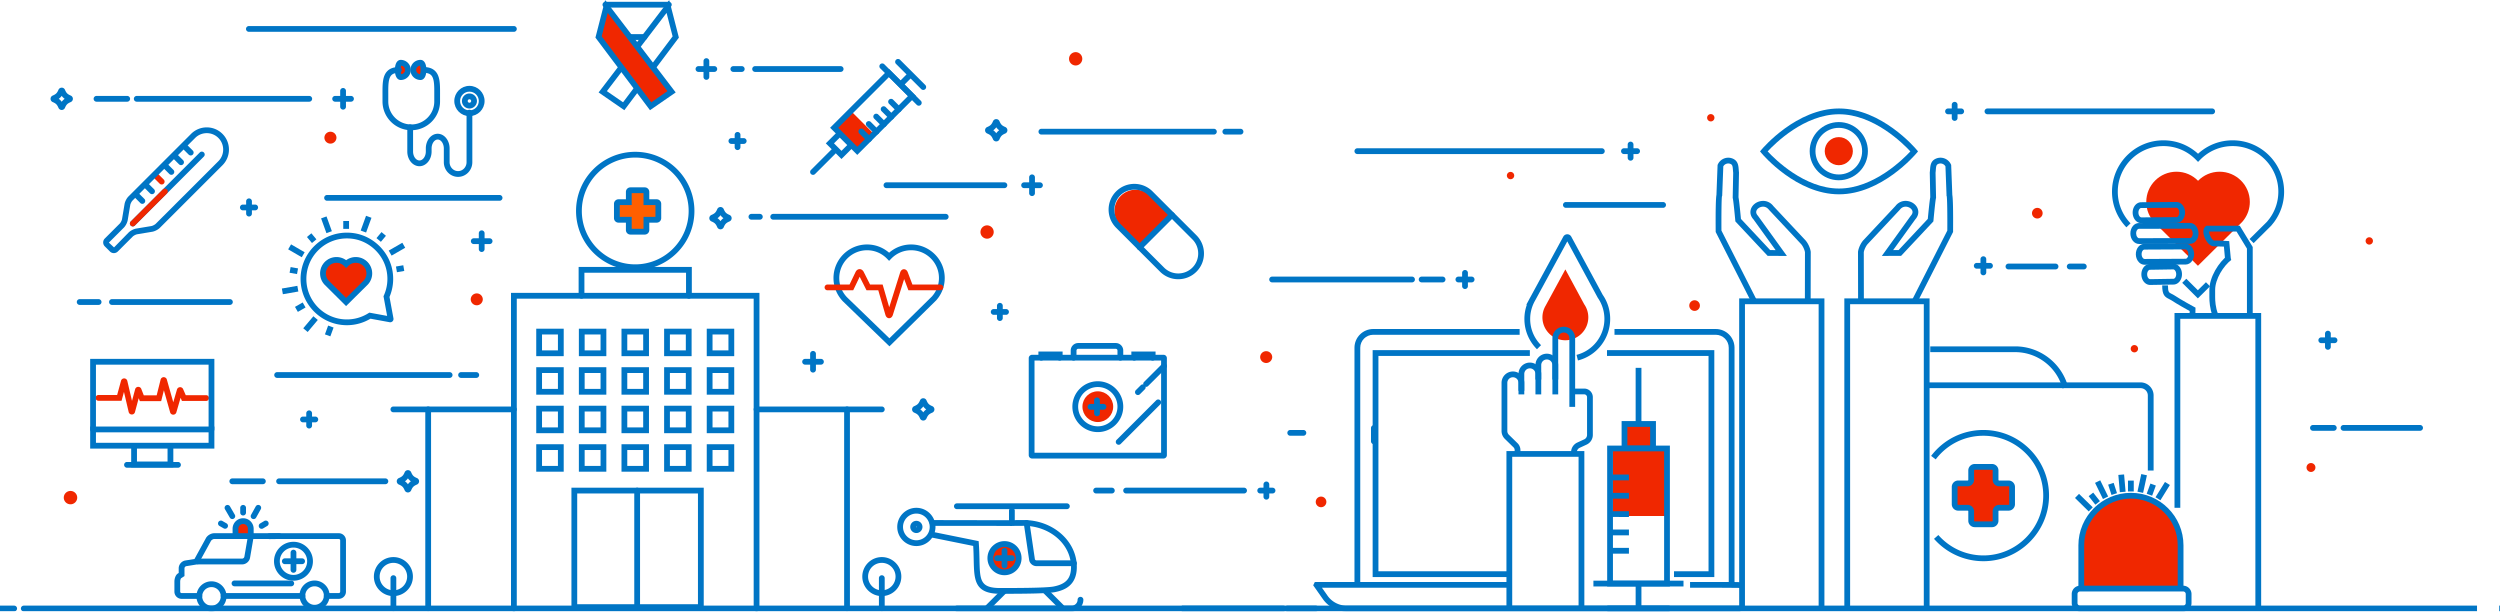<svg xmlns="http://www.w3.org/2000/svg" xmlns:xlink="http://www.w3.org/1999/xlink" width="1920" height="470" viewBox="0 0 1920 470">
    <defs>
        <path id="a" d="M0 470.044h1943.4V.44H0z"/>
        <path id="c" d="M0 470.044h1943.4V.44H0z"/>
    </defs>
    <g fill="none" fill-rule="evenodd">
        <g transform="translate(-3 -.484)">
            <path fill="#0075C5" d="M1058.133 341.617a2.218 2.218 0 0 1-2.218-2.217v-10.158a2.218 2.218 0 0 1 4.436 0V339.4a2.218 2.218 0 0 1-2.218 2.217zM1795.91 264.022h-10.162a2.218 2.218 0 0 1-2.218-2.218c0-1.224.993-2.217 2.218-2.217h10.162c1.224 0 2.218.993 2.218 2.217a2.218 2.218 0 0 1-2.218 2.218"/>
            <path fill="#0075C5" d="M1790.83 269.1a2.218 2.218 0 0 1-2.219-2.218v-10.157a2.218 2.218 0 0 1 4.436 0v10.157a2.218 2.218 0 0 1-2.218 2.217"/>
            <mask id="b" fill="#fff">
                <use xlink:href="#a"/>
            </mask>
            <path fill="#0075C5" d="M1922.408 470.044h20.992v-4.435h-20.992zM1087.432 217.358h-107.43a2.218 2.218 0 0 1-2.217-2.217c0-1.224.994-2.217 2.218-2.217h107.43c1.224 0 2.217.993 2.217 2.217a2.218 2.218 0 0 1-2.218 2.217M1280.257 160.09h-74.652a2.218 2.218 0 0 1-2.218-2.218c0-1.224.994-2.217 2.218-2.217h74.652c1.224 0 2.218.993 2.218 2.217a2.218 2.218 0 0 1-2.218 2.217M1509.26 88.233h-10.165a2.218 2.218 0 0 1-2.218-2.217c0-1.224.994-2.218 2.218-2.218h10.165a2.218 2.218 0 0 1 0 4.434" mask="url(#b)"/>
            <path fill="#0075C5" d="M1504.176 93.311a2.218 2.218 0 0 1-2.218-2.217V80.936a2.218 2.218 0 0 1 4.436 0v10.158a2.218 2.218 0 0 1-2.218 2.217M1260.363 118.793h-10.162a2.218 2.218 0 0 1-2.218-2.217c0-1.224.994-2.218 2.218-2.218h10.162a2.218 2.218 0 0 1 0 4.434" mask="url(#b)"/>
            <path fill="#0075C5" d="M1255.283 123.872a2.218 2.218 0 0 1-2.218-2.217v-10.157a2.218 2.218 0 0 1 4.436 0v10.157a2.218 2.218 0 0 1-2.218 2.217M1004.066 335.142h-10.162a2.218 2.218 0 0 1-2.218-2.217c0-1.224.994-2.218 2.218-2.218h10.162a2.218 2.218 0 0 1 0 4.434M1531.31 206.833h-10.161a2.218 2.218 0 0 1-2.219-2.217c0-1.224.994-2.217 2.219-2.217h10.161c1.225 0 2.218.993 2.218 2.217a2.218 2.218 0 0 1-2.218 2.217" mask="url(#b)"/>
            <path fill="#0075C5" d="M1526.23 211.912a2.218 2.218 0 0 1-2.218-2.218v-10.157a2.218 2.218 0 0 1 4.436 0v10.157a2.218 2.218 0 0 1-2.218 2.218M1133.21 217.358h-10.161a2.218 2.218 0 0 1-2.218-2.217c0-1.224.993-2.217 2.218-2.217h10.162c1.224 0 2.218.993 2.218 2.217a2.218 2.218 0 0 1-2.218 2.217" mask="url(#b)"/>
            <path fill="#0075C5" d="M1128.13 222.436a2.218 2.218 0 0 1-2.218-2.217v-10.158a2.218 2.218 0 0 1 4.436 0v10.158a2.218 2.218 0 0 1-2.218 2.217M1233.284 118.793h-187.83a2.218 2.218 0 0 1-2.218-2.217c0-1.224.994-2.218 2.218-2.218h187.83a2.218 2.218 0 0 1 0 4.434M1110.901 217.358h-16.077a2.218 2.218 0 0 1-2.218-2.217c0-1.224.994-2.217 2.218-2.217h16.077c1.224 0 2.218.993 2.218 2.217a2.218 2.218 0 0 1-2.218 2.217M1861.62 331.322h-58.794a2.218 2.218 0 0 1-2.218-2.217c0-1.224.994-2.217 2.218-2.217h58.794c1.225 0 2.218.993 2.218 2.217a2.218 2.218 0 0 1-2.218 2.217M1702.008 88.233h-172.635a2.218 2.218 0 0 1-2.218-2.217c0-1.224.993-2.218 2.218-2.218h172.635a2.218 2.218 0 0 1 0 4.434M1795.433 331.324h-16.077a2.218 2.218 0 0 1-2.218-2.217c0-1.224.994-2.218 2.218-2.218h16.077a2.218 2.218 0 0 1 0 4.434M1581.656 207.382h-36.16a2.218 2.218 0 0 1-2.218-2.217c0-1.224.993-2.217 2.218-2.217h36.16c1.225 0 2.219.993 2.219 2.217a2.218 2.218 0 0 1-2.219 2.217M1603.372 207.382h-10.82a2.218 2.218 0 0 1-2.219-2.217c0-1.224.994-2.217 2.218-2.217h10.821c1.225 0 2.218.993 2.218 2.217a2.218 2.218 0 0 1-2.218 2.217M1319.593 443.648h-30.955v-4.434h26.52v-165.37h-77.983v-4.434h82.418zM1160.815 443.648h-103.623V269.41h120.744v4.434h-116.308v165.37h99.187z" mask="url(#b)"/>
            <path fill="#0075C5" d="M1335.111 448.683h-4.436V267.551c0-5.49-4.472-9.957-9.964-9.957h-77.78v-4.434h77.78c7.938 0 14.4 6.456 14.4 14.39v181.133zM1047.671 448.683h-4.436V267.551c0-7.935 6.459-14.391 14.397-14.391h112.448v4.434h-112.448c-5.492 0-9.96 4.467-9.96 9.957v181.132z" mask="url(#b)"/>
            <path fill="#0075C5" d="M1339.588 470.044h-302.39a22.31 22.31 0 0 1-18.245-9.48L1011.54 450l1.221-2.5 1.446-.057h147.403v4.435h-143.333l4.309 6.14a17.87 17.87 0 0 0 14.613 7.591h302.39v4.435zM1339.62 452.026c-.944-.059-14.803-.142-16.021-.148h-22.64v-4.434h22.646c17.472 0 17.472 0 18.176 1.348l-3.96 1.996 1.993-.967-.195 2.205zM1587.022 298.798c-4.4-16.41-19.359-27.869-36.376-27.869h-65.203v-4.434h65.203c19.022 0 35.74 12.81 40.662 31.153l-4.286 1.15z" mask="url(#b)"/>
            <path fill="#0075C5" d="M1656.962 361.84h-4.437v-57.655a5.6 5.6 0 0 0-5.59-5.597H1482.15v-4.434h164.786c5.527 0 10.026 4.5 10.026 10.03v57.656zM1526.242 431.488a50.451 50.451 0 0 1-37.918-17.184l3.333-2.924a46.02 46.02 0 0 0 34.585 15.674c25.348 0 45.973-20.623 45.973-45.967 0-25.335-20.625-45.946-45.973-45.946-14.483 0-27.827 6.613-36.61 18.149l-3.529-2.685c9.63-12.647 24.257-19.898 40.139-19.898 27.794 0 50.41 22.6 50.41 50.38 0 27.792-22.616 50.401-50.41 50.401" mask="url(#b)"/>
            <path fill="#F02700" d="M1545.572 371.735h-7.272a2.709 2.709 0 0 1-2.71-2.71v-7.267a2.711 2.711 0 0 0-2.711-2.71h-13.297a2.713 2.713 0 0 0-2.712 2.71v7.267a2.709 2.709 0 0 1-2.709 2.71h-7.272a2.713 2.713 0 0 0-2.712 2.711v13.295a2.715 2.715 0 0 0 2.712 2.71h7.272a2.708 2.708 0 0 1 2.709 2.708v7.267a2.713 2.713 0 0 0 2.712 2.71h13.297c1.5 0 2.712-1.214 2.712-2.71v-7.267a2.708 2.708 0 0 1 2.709-2.708h7.272a2.712 2.712 0 0 0 2.71-2.71v-13.295a2.71 2.71 0 0 0-2.71-2.71" mask="url(#b)"/>
            <path fill="#0075C5" d="M1506.888 373.953a.495.495 0 0 0-.494.493v13.295c0 .269.222.493.494.493h7.273a4.93 4.93 0 0 1 4.927 4.925v7.267c0 .269.222.494.494.494h13.296a.497.497 0 0 0 .494-.494v-7.267a4.93 4.93 0 0 1 4.927-4.925h7.273c.272 0 .49-.224.49-.493v-13.295a.492.492 0 0 0-.49-.493h-7.273a4.933 4.933 0 0 1-4.927-4.928v-7.267a.495.495 0 0 0-.494-.494h-13.296a.495.495 0 0 0-.494.494v7.267a4.933 4.933 0 0 1-4.927 4.928h-7.273zm25.99 31.4h-13.296a4.935 4.935 0 0 1-4.93-4.927v-7.267a.49.49 0 0 0-.491-.49h-7.273a4.935 4.935 0 0 1-4.93-4.928v-13.295a4.935 4.935 0 0 1 4.93-4.928h7.273c.272 0 .49-.221.49-.493v-7.267a4.935 4.935 0 0 1 4.93-4.928h13.297a4.935 4.935 0 0 1 4.93 4.928v7.267c0 .272.22.493.491.493h7.273a4.933 4.933 0 0 1 4.927 4.928v13.295a4.933 4.933 0 0 1-4.927 4.928h-7.273a.49.49 0 0 0-.49.49v7.267a4.935 4.935 0 0 1-4.93 4.928zM1348.067 232.626l-27.424-53.975-.003-.52c-.118-15.755.077-25.14.588-27.964l.87-23.002.18-.397c2.011-4.428 7.252-6.394 11.67-4.387 3.892 1.771 4.159 5.325 4.392 8.458.05.654.098 1.333.18 2.028l.018.154-.375 18.95c.559 2.72 1.552 13.078 1.884 16.628l22.426 23.946 4.185.018-17.02-23.615c-2.139-2.315-2.866-5.241-1.89-8.038 1.073-3.077 4.09-5.436 7.686-6.013 3.72-.6 7.199.822 9.544 3.885l24.414 26.032c2.025 2.158 3.85 6.01 4.24 8.958l.021.298-.065 37.557-4.436-.01.065-37.396c-.31-2.001-1.715-4.943-3.06-6.373l-24.56-26.202c-1.954-2.53-4.261-2.575-5.459-2.37-1.949.31-3.676 1.584-4.202 3.095-.426 1.218-.045 2.495 1.138 3.787l22.279 30.878-14.808-.065-24.775-26.45-.07-.757c-.536-5.82-1.527-15.585-1.902-16.998l-.083-.302.381-19.227c-.08-.71-.133-1.402-.18-2.067-.228-3.074-.42-4.12-1.804-4.75a4.393 4.393 0 0 0-5.616 1.83l-.855 22.63-.18.396c-.326 1.428-.474 14.447-.388 26.299l26.951 53.04-3.957 2.01z" mask="url(#b)"/>
            <path fill="#0075C5" d="M1404.149 467.827h-4.436V234.108h-56.588v233.719h-4.436V229.674h65.46zM1475.535 232.626l-3.957-2.01 26.951-53.041c.086-11.852-.065-24.874-.461-26.497l-.178-.396.057-.237-.84-22.195a4.377 4.377 0 0 0-5.62-1.827c-1.378.626-1.57 1.67-1.798 4.738a56.61 56.61 0 0 1-.183 2.076l.381 19.227-.082.302c-.376 1.413-1.367 11.177-1.902 16.998l-.071.757-24.774 26.45-14.808.065 22.115-30.68c1.346-1.49 1.728-2.767 1.302-3.985-.527-1.511-2.254-2.785-4.203-3.096-1.2-.192-3.504-.165-5.314 2.203l-24.704 26.367c-1.346 1.433-2.75 4.375-3.06 6.376l.067 37.397-4.436.009-.068-37.707.02-.148c.391-2.948 2.216-6.8 4.242-8.96l24.558-26.199c2.2-2.894 5.687-4.31 9.399-3.716 3.596.577 6.613 2.936 7.686 6.013.976 2.797.249 5.723-2.052 8.24l-16.86 23.413 4.187-.018 22.427-23.946c.33-3.55 1.325-13.909 1.883-16.629l-.375-18.95.018-.156c.082-.697.133-1.38.183-2.034.234-3.13.5-6.678 4.386-8.446 4.43-2.007 9.662-.041 11.673 4.384l.18.397.87 23.002c.511 2.823.707 12.21.588 27.963l-.003.52-27.424 53.976z" mask="url(#b)"/>
            <path fill="#0075C5" d="M1484.913 467.827h-4.436V234.108h-56.588v233.719h-4.436V229.674h65.46zM1360.567 116.754c5.528 5.96 28.211 28.522 54.802 28.522 26.59 0 49.274-22.559 54.801-28.522-5.527-5.96-28.21-28.521-54.801-28.521-26.626 0-49.28 22.559-54.802 28.521m54.802 32.957c-32.568 0-58.395-30.24-59.478-31.529l-1.2-1.428 1.2-1.424c1.083-1.29 26.91-31.532 59.478-31.532 32.573 0 58.394 30.243 59.48 31.532l1.2 1.424-1.2 1.428c-1.086 1.29-26.907 31.529-59.48 31.529" mask="url(#b)"/>
            <path fill="#0075C5" d="M1415.193 98.665c-9.88 0-17.922 8.035-17.922 17.909 0 9.877 8.041 17.912 17.922 17.912 9.878 0 17.917-8.035 17.917-17.912 0-9.874-8.039-17.91-17.917-17.91m0 40.256c-12.326 0-22.358-10.025-22.358-22.346 0-12.319 10.032-22.344 22.358-22.344 12.324 0 22.353 10.025 22.353 22.344 0 12.321-10.029 22.346-22.353 22.346" mask="url(#b)"/>
            <path fill="#F02700" d="M1425.995 116.574c0 5.966-4.842 10.796-10.8 10.796-5.966 0-10.807-4.83-10.807-10.796 0-5.963 4.841-10.793 10.806-10.793 5.96 0 10.8 4.83 10.8 10.793M1677.692 452.511v-34.485c0-20.256-17.162-36.826-38.133-36.826-20.968 0-38.13 16.57-38.13 36.826v34.485h76.263z" mask="url(#b)"/>
            <path fill="#0075C5" d="M1600.502 454.728c-1.092 0-1.982.89-1.982 1.981v6.92c0 1.091.89 1.981 1.982 1.981h79.167c1.092 0 1.979-.89 1.979-1.98v-6.921c0-1.09-.887-1.98-1.979-1.98h-79.167zm79.167 15.317h-79.167c-3.538 0-6.418-2.88-6.418-6.415v-6.921c0-3.536 2.88-6.415 6.418-6.415h79.167a6.423 6.423 0 0 1 6.415 6.415v6.92a6.423 6.423 0 0 1-6.415 6.416zM1637.293 377.915h4.436v-8.33h-4.436zM1648.91 379.018l-4.34-.934 2.926-13.52 4.338.94zM1655.83 381.2l-4.165-1.525 2.866-7.822 4.164 1.525zM1662.2 384.69l-3.77-2.338 7.272-11.727 3.771 2.335zM1607.132 393.265l-10.537-10.338 3.105-3.163 10.54 10.338zM1612.239 388.091l-5.14-6.556 3.487-2.738 5.143 6.557zM1618.073 383.744l-6.083-12.422 3.986-1.949 6.084 12.42zM1624.632 380.617l-2.57-7.926 4.223-1.368 2.57 7.925zM1631.032 378.498l-1.148-13.273 4.419-.382 1.147 13.274z" mask="url(#b)"/>
            <path fill="#0075C5" d="M1679.91 452.124h-4.436v-32.811c0-19.792-16.109-35.895-35.915-35.895-19.803 0-35.912 16.103-35.912 35.895v32.811h-4.436v-32.811c0-22.237 18.1-40.33 40.348-40.33 22.252 0 40.352 18.093 40.352 40.33v32.811zM1689.005 243.22l-4.436-.101.086-3.76c-2.789-1.532-9.76-5.413-13.841-8.136-.73-.485-1.414-.813-2.026-1.112-3.256-1.587-5.229-3.08-5.229-10.444h4.437c0 5.123.742 5.487 2.735 6.46.772.375 1.624.794 2.544 1.406 4.909 3.276 14.586 8.526 14.683 8.58l1.192.644-.145 6.462z" mask="url(#b)"/>
            <path fill="#F02700" d="M1730.872 155.558c0-12.815-10.393-23.198-23.21-23.198-6.492 0-12.342 2.67-16.553 6.974-4.212-4.304-10.067-6.974-16.559-6.974-12.82 0-23.21 10.383-23.21 23.198 0 6.24 2.481 11.896 6.5 16.067l33.171 32.992 34.014-33.707c.37-.429 1.334-1.647 1.334-1.647 2.827-3.846 4.513-8.582 4.513-13.705" mask="url(#b)"/>
            <path fill="#0075C5" d="M1733.769 187.217l-3.126-3.149 13.385-13.261c.455-.541 1.955-2.442 1.958-2.445a34.7 34.7 0 0 0 6.775-20.644c0-19.322-15.727-35.04-35.063-35.04-9.476 0-18.354 3.74-25.005 10.533l-1.586 1.62-1.585-1.62c-6.645-6.794-15.526-10.533-25.008-10.533-19.333 0-35.06 15.718-35.06 35.04 0 9.082 3.483 17.7 9.812 24.271l-3.194 3.075c-7.13-7.4-11.055-17.111-11.055-27.346 0-21.767 17.718-39.475 39.497-39.475 9.949 0 19.31 3.651 26.593 10.332 7.29-6.68 16.65-10.332 26.59-10.332 21.782 0 39.5 17.708 39.5 39.475 0 8.426-2.658 16.493-7.683 23.33-.044.06-1.635 2.07-2.245 2.777l-13.5 13.392zM1690.952 229.645l-12.01-11.946 3.132-3.143 8.884 8.837 6.207-6.158 3.124 3.145z" mask="url(#b)"/>
            <path fill="#0075C5" d="M1733.09 242.1h-4.436v-50.68l-8-13.143H1699.6c-.015.585.115 1.646.724 3.095.997 2.374 2.408 3.748 2.916 3.849 3.398-.104 9.597.32 9.866.334l1.92.097 1.316 14.389-4.419.405-.964-10.557c-2.156-.095-5.628-.237-7.757-.237-3.185 0-6.004-3.81-7.272-7.349-1.27-3.52-.93-6.42.928-7.955l.615-.506h25.677l9.94 16.34v51.917z" mask="url(#b)"/>
            <path fill="#0075C5" d="M1702.213 242.9c-2.109-5.375-2.422-11.173-2.422-14.147v-5.605c0-9.944 7.222-21.344 14.207-26.624l2.677 3.539c-5.989 4.523-12.448 14.636-12.448 23.085v5.605c0 2.664.272 7.832 2.115 12.526l-4.13 1.62z" mask="url(#b)"/>
            <path fill="#0075C5" d="M1739.57 467.827h-4.435V245.304h-57.674v145.149h-4.436V240.869h66.546zM1684.737 176.118h-.033l-39.1.097c-.42.012-.802.317-1.038.568-.672.706-1.047 1.865-1.006 3.095.03 1.064.367 2.07.926 2.758.245.302.757.825 1.384.79l39.11-.101c.416-.012.798-.313 1.034-.565.669-.71 1.047-1.865 1.009-3.098-.062-2.105-1.245-3.544-2.286-3.544m-38.95 11.742c-1.754 0-3.498-.881-4.752-2.439-1.175-1.449-1.849-3.37-1.91-5.41-.075-2.412.73-4.697 2.211-6.27 1.15-1.221 2.641-1.916 4.197-1.96l39.103-.098c3.676-.097 6.69 3.338 6.823 7.843v.003c.071 2.418-.74 4.707-2.218 6.276-1.148 1.215-2.638 1.91-4.194 1.954l-39.103.098c-.053.003-.104.003-.157.003" mask="url(#b)"/>
            <path fill="#0075C5" d="M1681.384 192.002h-.033l-31.541.165c-.423.015-.804.317-1.041.568-.671.71-1.047 1.868-1.009 3.098.036 1.239.48 2.374 1.19 3.045.248.234.626.47 1.12.5l31.544-.169c.586-.015 1.062-.55 1.293-.866.511-.721.792-1.741.76-2.802-.062-2.102-1.245-3.54-2.283-3.54m-31.394 11.814c-1.446 0-2.91-.603-4.084-1.712-1.57-1.48-2.514-3.719-2.582-6.137-.074-2.415.734-4.703 2.215-6.273 1.15-1.218 2.638-1.916 4.197-1.957l31.538-.168c3.582-.14 6.693 3.331 6.829 7.842v.003c.06 2.04-.506 3.994-1.591 5.51-1.2 1.677-2.958 2.667-4.82 2.72l-31.545.17-.157.002" mask="url(#b)"/>
            <path fill="#0075C5" d="M1672.04 207.382h-.032l-17.913.293c-.45.012-.831.313-1.068.564-.668.71-1.044 1.869-1.008 3.099.03 1.064.366 2.066.925 2.758.246.301.77.78 1.387.79l17.914-.297c.612-.014 1.088-.55 1.316-.866.514-.721.795-1.741.763-2.8-.062-2.101-1.245-3.54-2.284-3.54m-17.768 11.936c-1.777 0-3.52-.883-4.78-2.438-1.173-1.452-1.848-3.374-1.91-5.41-.07-2.416.737-4.704 2.218-6.274 1.15-1.218 2.641-1.915 4.197-1.957l17.91-.292h.172c3.611 0 6.548 3.405 6.68 7.843v.003c.06 2.036-.505 3.994-1.593 5.51-1.198 1.676-2.958 2.667-4.818 2.72l-17.913.293a2.985 2.985 0 0 1-.163.002M1674.403 160.026h-.033l-26.998.207c-.429.014-.813.316-1.05.567-.668.707-1.044 1.869-1.006 3.101.03 1.062.367 2.064.926 2.753.246.304.74.762 1.384.789l27.005-.21c.428-.012.81-.313 1.047-.565.668-.71 1.046-1.868 1.008-3.104v.003c-.06-2.105-1.242-3.541-2.283-3.541m-26.848 11.854c-1.765 0-3.51-.884-4.764-2.439-1.174-1.451-1.849-3.373-1.91-5.41-.072-2.415.733-4.703 2.214-6.273 1.15-1.218 2.641-1.915 4.197-1.957l26.996-.21c3.649-.05 6.704 3.335 6.834 7.843.071 2.421-.74 4.71-2.22 6.28-1.148 1.214-2.636 1.909-4.192 1.953l-26.998.21c-.053 0-.107.003-.157.003" mask="url(#b)"/>
            <path fill="#F02700" d="M1219.675 234.162l-14.473-26.787-15.184 27.922c-.198.33-.381.67-.556 1.017l-.192.352h.023a17.487 17.487 0 0 0-1.709 7.526c0 9.726 7.888 17.613 17.618 17.613 9.73 0 17.62-7.887 17.62-17.613 0-3.73-1.168-7.184-3.147-10.03" mask="url(#b)"/>
            <path fill="#0075C5" d="M1205.841 184.34c.003 0 .003.003.003.003l-.003-.003zm9.02 92.983l-1.097-4.296c12.61-3.222 21.421-14.574 21.421-27.605a28.32 28.32 0 0 0-5.09-16.227l-23.42-43.315-24.526 45.086a32.823 32.823 0 0 0-.931 1.712l-.275.57c-1.834 3.87-2.766 7.964-2.766 12.174 0 7.61 2.967 14.763 8.352 20.144l-3.138 3.136c-6.22-6.22-9.65-14.485-9.65-23.28 0-3.737.633-7.39 1.881-10.906h-.411l2.076-3.893c.29-.585.636-1.215 1.003-1.839l25.324-46.56a3.487 3.487 0 0 1 3.064-1.822h.006a3.478 3.478 0 0 1 3.061 1.836l24.127 44.64c3.714 5.33 5.75 11.813 5.75 18.544 0 15.056-10.183 28.176-24.76 31.9z" mask="url(#b)"/>
            <path fill="#0075C5" d="M1212.709 312.944h-4.436V260.16a4.296 4.296 0 0 0-4.291-4.292 4.296 4.296 0 0 0-4.292 4.292v43.215h-4.436V260.16c0-4.813 3.916-8.727 8.728-8.727 4.811 0 8.727 3.914 8.727 8.727v52.784z" mask="url(#b)"/>
            <path fill="#0075C5" d="M1199.69 291.96h-4.437v-11.118a4.296 4.296 0 0 0-4.294-4.29 4.296 4.296 0 0 0-4.291 4.29v11.118h-4.436v-11.118c0-4.81 3.915-8.724 8.727-8.724 4.815 0 8.73 3.914 8.73 8.724v11.118z" mask="url(#b)"/>
            <path fill="#0075C5" d="M1186.667 303.375h-4.436v-15.703a4.298 4.298 0 0 0-4.291-4.293 4.299 4.299 0 0 0-4.295 4.293v15.703h-4.436v-15.703c0-4.81 3.916-8.727 8.73-8.727 4.812 0 8.728 3.917 8.728 8.727v15.703z" mask="url(#b)"/>
            <path fill="#0075C5" d="M1170.699 349.597h-4.437v-3.406c0-.81-.33-1.6-.913-2.167l-6.622-6.48a8.47 8.47 0 0 1-2.538-6.034v-37.009c0-4.81 3.916-8.724 8.728-8.724 4.811 0 8.727 3.914 8.727 8.724v6.134h-4.436v-6.134a4.296 4.296 0 0 0-4.291-4.29 4.296 4.296 0 0 0-4.292 4.29v37.01c0 1.072.438 2.116 1.204 2.864l6.625 6.48a7.505 7.505 0 0 1 2.245 5.336v3.406zM1214.017 349.597h-4.436v-1.798a8.21 8.21 0 0 1 4.756-7.429l5.341-2.462a3.759 3.759 0 0 0 2.177-3.4v-28.977a2.187 2.187 0 0 0-2.183-2.185h-9.18v-4.434h9.18a6.626 6.626 0 0 1 6.619 6.619v28.977a8.198 8.198 0 0 1-4.753 7.426l-5.34 2.463a3.758 3.758 0 0 0-2.18 3.402v1.798z" mask="url(#b)"/>
            <path fill="#0075C5" d="M1219.78 467.827h-4.437V351.33h-50.96v116.497h-4.436V346.895h59.832z" mask="url(#b)"/>
            <path fill="#F02700" d="M1272.543 326.085h-21.93v18.829l21.93.003z" mask="url(#b)"/>
            <path fill="#0075C5" d="M1252.831 342.697h17.493v-14.394h-17.493v14.394zm21.93 4.434h-26.366V323.87h26.365v23.262z" mask="url(#b)"/>
            <path fill="#F02700" d="M1283.26 344.917h-41.676v51.87l41.68.006z" mask="url(#b)"/>
            <path fill="#0075C5" d="M1241.746 347.13l-.003 99.315 39.299-.003.003-99.312h-39.299zm-4.439 103.75l.003-108.184h48.171l-.003 108.18-48.17.004z" mask="url(#b)"/>
            <path fill="#0075C5" d="M1254.024 425.677l-14.494-.003v-4.434l14.494.003zM1239.525 411.596h14.498v-4.435h-14.498zM1254.024 397.517l-14.497-.002v-4.435l14.497.003zM1254.024 383.438l-14.497-.003V379l14.497.003zM1239.525 369.358v-4.434h14.5v4.434zM1295.93 450.88l-69.192-.003v-4.434l69.193.003zM1237.458 470.044v-4.435l47.753-.003v4.435z" mask="url(#b)"/>
            <path fill="#0075C5" d="M1259.177 467.827h4.437v-17.318h-4.437zM1259.177 326.509h4.437v-43.522h-4.437z" mask="url(#b)"/>
            <path fill="#0075C5" d="M910.61 470.044h994.74v-4.435H910.61z" mask="url(#b)"/>
            <path fill="#F02700" d="M1825.426 185.525a2.814 2.814 0 0 1-2.815 2.814 2.812 2.812 0 0 1-2.816-2.814 2.815 2.815 0 1 1 5.631 0M1319.703 90.925a2.814 2.814 0 0 1-2.816 2.814 2.812 2.812 0 0 1-2.815-2.814 2.815 2.815 0 1 1 5.631 0M1645.022 268.3a2.814 2.814 0 0 1-2.815 2.814 2.812 2.812 0 0 1-2.816-2.814 2.815 2.815 0 1 1 5.631 0M1165.917 135.269a2.817 2.817 0 1 1-5.633-.005 2.817 2.817 0 0 1 5.633.005M1781.252 359.526a3.421 3.421 0 1 1-6.842 0 3.421 3.421 0 0 1 6.842 0M1571.739 164.22a4.076 4.076 0 0 1-4.079 4.077 4.08 4.08 0 1 1 4.078-4.077M1308.526 235.17a4.076 4.076 0 0 1-4.078 4.077 4.08 4.08 0 1 1 4.078-4.077M1021.654 385.938a4.079 4.079 0 0 1-4.079 4.08 4.077 4.077 0 1 1 0-8.157 4.078 4.078 0 0 1 4.079 4.077" mask="url(#b)"/>
        </g>
        <g transform="translate(-3 -.484)">
            <path fill="#F02700" d="M834.193 45.647a5.125 5.125 0 0 1-5.125 5.123 5.122 5.122 0 0 1 0-10.243 5.122 5.122 0 0 1 5.125 5.12zM766.172 178.678a5.125 5.125 0 0 1-5.125 5.124 5.122 5.122 0 0 1 0-10.243 5.122 5.122 0 0 1 5.125 5.12M62.3 382.661c0 2.83-2.295 5.12-5.125 5.12a5.122 5.122 0 1 1 0-10.243 5.125 5.125 0 0 1 5.125 5.123M261.405 106.219a4.635 4.635 0 0 1-9.269 0 4.635 4.635 0 0 1 9.269 0M980.064 274.725a4.635 4.635 0 0 1-9.268 0 4.635 4.635 0 0 1 9.268 0M373.788 230.381a4.635 4.635 0 0 1-9.269 0 4.635 4.635 0 0 1 9.269 0"/>
            <path fill="#0075C5" d="M303.008 243.58h.012-.012m-33.564-59.988c-8.017 0-15.674 3.018-21.52 8.603-6.954 6.634-10.411 15.963-9.485 25.586 1.39 14.47 12.9 26.169 27.37 27.818 7.096.807 14.052-.768 20.1-4.561l.73-.461 13.678 2.51L297.528 228l.284-.63c2.594-5.803 3.348-12.203 2.177-18.506-2.393-12.842-13.069-23.103-25.972-24.948a32.29 32.29 0 0 0-4.573-.325m-.008 66.646a36.7 36.7 0 0 1-4.13-.234c-16.537-1.883-29.695-15.254-31.283-31.797-1.059-10.989 2.892-21.64 10.833-29.22 7.947-7.583 18.815-11.024 29.788-9.46 14.757 2.11 26.972 13.841 29.704 28.525 1.296 6.962.53 14.03-2.206 20.49l3.037 16.448a2.54 2.54 0 0 1-2.966 2.954l-14.693-2.696c-5.539 3.296-11.711 4.99-18.084 4.99"/>
            <path fill="#F02700" d="M288.231 209.972c0-6.25-5.066-11.31-11.318-11.31-3.164 0-6.015 1.3-8.074 3.399a11.253 11.253 0 0 0-8.074-3.4c-6.252 0-11.318 5.061-11.318 11.31 0 3.043 1.21 5.801 3.17 7.835l16.178 16.088 16.585-16.434c.18-.21.648-.804.648-.804a11.242 11.242 0 0 0 2.203-6.684"/>
            <path fill="#0075C5" d="M261.434 202.334c-4.502 0-8.163 3.66-8.163 8.16 0 2.113.81 4.118 2.283 5.649l13.247 13.17 13.648-13.528c.033-.047.42-.535.42-.535a8.046 8.046 0 0 0 1.541-4.756c0-4.5-3.664-8.16-8.166-8.16a8.08 8.08 0 0 0-5.817 2.454l-1.588 1.617-1.585-1.617a8.07 8.07 0 0 0-5.82-2.454zm7.36 33.229l-16.401-16.31c-2.307-2.395-3.558-5.493-3.558-8.76 0-6.944 5.652-12.593 12.599-12.593 2.703 0 5.27.845 7.405 2.41a12.488 12.488 0 0 1 7.405-2.41c6.948 0 12.602 5.65 12.602 12.594 0 2.69-.849 5.265-2.452 7.443-.047.062-.52.663-.703.875l-16.896 16.75z"/>
            <mask id="d" fill="#fff">
                <use xlink:href="#c"/>
            </mask>
            <path fill="#0075C5" d="M266.623 176.249h4.436v-6.034h-4.436zM284.167 179.068L280 177.552l4.129-11.34 4.167 1.52zM295.52 186.203l-3.394-2.853 3.88-4.62 3.395 2.853zM303.748 196.791l-2.218-3.843 10.457-6.028 2.215 3.84zM307.853 209.552l-.769-4.37 5.628-.987.766 4.37zM256.709 258.799l-4.167-1.522 2.472-6.758 4.167 1.519zM239.289 255.454l-3.392-2.855 7.772-9.23 3.395 2.853zM231.75 240.016l-2.208-3.846 5.917-3.4 2.21 3.847zM220.24 226.445l-.763-4.37 11.892-2.072.763 4.37zM231.118 210.975l-5.705-1.017.781-4.366 5.705 1.016zM234.753 198.038l-10.44-6.057 2.227-3.834 10.44 6.057zM242.596 187.129l-3.871-4.633 3.406-2.844 3.869 4.633zM253.7 179.558l-4.1-11.35 4.173-1.507 4.1 11.349z" mask="url(#d)"/>
            <path fill="#FF5F00" d="M507.35 155.756h-7.915v-7.911c0-.689-.559-1.248-1.25-1.248H487.17a1.25 1.25 0 0 0-1.251 1.248v7.91h-7.911a1.25 1.25 0 0 0-1.251 1.248v11.013c0 .688.561 1.25 1.25 1.25h7.912v7.908c0 .692.562 1.25 1.25 1.25h11.014a1.25 1.25 0 0 0 1.251-1.25v-7.908h7.914a1.25 1.25 0 0 0 1.248-1.25v-11.013c0-.688-.559-1.247-1.248-1.247" mask="url(#d)"/>
            <path fill="#0075C5" d="M507.35 157.973h.029-.03zm-19.212 18.234h9.08v-9.158h9.161v-9.076h-9.162v-9.158h-9.08v9.158h-9.161v9.076h9.162v9.158zm10.046 4.435h-11.013a3.473 3.473 0 0 1-3.47-3.468v-5.69h-5.692a3.475 3.475 0 0 1-3.47-3.468v-11.013a3.473 3.473 0 0 1 3.47-3.464h5.693v-5.694a3.473 3.473 0 0 1 3.469-3.465h11.013a3.47 3.47 0 0 1 3.47 3.465v5.694h5.695a3.47 3.47 0 0 1 3.467 3.464v11.013a3.473 3.473 0 0 1-3.467 3.467h-5.696v5.691a3.472 3.472 0 0 1-3.469 3.468zM532.096 229.838a2.218 2.218 0 0 1-2.218-2.217v-17.675H451.82v17.675a2.218 2.218 0 0 1-4.436 0v-22.11h86.932v22.11a2.218 2.218 0 0 1-2.219 2.217M331.838 469.856a2.218 2.218 0 0 1-2.218-2.217V314.9a2.218 2.218 0 0 1 4.436 0V467.64a2.218 2.218 0 0 1-2.218 2.217M653.52 469.856a2.218 2.218 0 0 1-2.217-2.217V314.9a2.218 2.218 0 0 1 4.436 0V467.64a2.218 2.218 0 0 1-2.218 2.217" mask="url(#d)"/>
            <path fill="#0075C5" d="M584.037 470.044a2.218 2.218 0 0 1-2.218-2.217V229.84H399.885v237.987a2.218 2.218 0 0 1-4.436 0V225.405h190.806v242.422a2.218 2.218 0 0 1-2.218 2.217" mask="url(#d)"/>
            <path fill="#0075C5" d="M446.296 464.527h92.734v-85.06h-92.734v85.06zm-4.433 4.435H543.47v-93.93H441.863v93.93zM419.271 269.58h12.22v-12.22h-12.22v12.22zm-4.436 4.435h21.093v-21.09h-21.093v21.09zM452.007 269.58h12.223v-12.22h-12.223v12.22zm-4.436 4.435h21.096v-21.09H447.57v21.09zM484.746 269.58h12.226v-12.22h-12.226v12.22zm-4.436 4.435h21.098v-21.09H480.31v21.09zM517.488 269.58h12.226v-12.22h-12.226v12.22zm-4.436 4.435h21.098v-21.09h-21.098v21.09zM550.221 269.58h12.226v-12.22h-12.226v12.22zm-4.436 4.435h21.098v-21.09h-21.098v21.09zM419.271 299.155h12.22V286.94h-12.22v12.215zm-4.436 4.434h21.093v-21.084h-21.093v21.084zM452.007 299.155h12.223V286.94h-12.223v12.215zm-4.436 4.434h21.096v-21.084H447.57v21.084zM484.746 299.155h12.226V286.94h-12.226v12.215zm-4.436 4.434h21.098v-21.084H480.31v21.084zM517.488 299.155h12.226V286.94h-12.226v12.215zm-4.436 4.434h21.098v-21.084h-21.098v21.084zM550.221 299.155h12.226V286.94h-12.226v12.215zm-4.436 4.434h21.098v-21.084h-21.098v21.084zM419.271 328.735h12.22V316.52h-12.22v12.215zm-4.436 4.434h21.093v-21.084h-21.093v21.084zM452.007 328.735h12.223V316.52h-12.223v12.215zm-4.436 4.434h21.096v-21.084H447.57v21.084zM484.746 328.735h12.226V316.52h-12.226v12.215zm-4.436 4.434h21.098v-21.084H480.31v21.084zM517.488 328.735h12.226V316.52h-12.226v12.215zm-4.436 4.434h21.098v-21.084h-21.098v21.084zM550.221 328.735h12.226V316.52h-12.226v12.215zm-4.436 4.434h21.098v-21.084h-21.098v21.084zM419.271 358.31h12.22v-12.216h-12.22v12.215zm-4.436 4.434h21.093V341.66h-21.093v21.084zM452.007 358.31h12.223v-12.216h-12.223v12.215zm-4.436 4.434h21.096V341.66H447.57v21.084zM484.746 358.31h12.226v-12.216h-12.226v12.215zm-4.436 4.434h21.098V341.66H480.31v21.084zM517.488 358.31h12.226v-12.216h-12.226v12.215zm-4.436 4.434h21.098V341.66h-21.098v21.084zM550.221 358.31h12.226v-12.216h-12.226v12.215zm-4.436 4.434h21.098V341.66h-21.098v21.084z" mask="url(#d)"/>
            <path fill="#0075C5" d="M492.335 468.961a2.218 2.218 0 0 1-2.218-2.217v-89.495a2.218 2.218 0 0 1 4.436 0v89.495a2.218 2.218 0 0 1-2.218 2.217M490.86 121.508c-22.619 0-41.02 18.394-41.02 41.003 0 22.61 18.401 41 41.02 41 22.615 0 41.016-18.39 41.016-41s-18.4-41.003-41.016-41.003m0 86.438c-25.065 0-45.456-20.383-45.456-45.435 0-25.054 20.391-45.437 45.456-45.437 25.064 0 45.453 20.383 45.453 45.437 0 25.052-20.39 45.435-45.453 45.435M397.667 317.12h-92.542a2.218 2.218 0 0 1-2.218-2.217c0-1.224.994-2.217 2.218-2.217h92.542c1.224 0 2.218.993 2.218 2.217a2.218 2.218 0 0 1-2.218 2.217M680.23 317.12h-96.194a2.218 2.218 0 0 1-2.218-2.217c0-1.224.994-2.217 2.218-2.217h96.194c1.225 0 2.218.993 2.218 2.217a2.218 2.218 0 0 1-2.218 2.217" mask="url(#d)"/>
            <path fill="#0075C5" d="M988.77 470.044H21.275a2.218 2.218 0 0 1-2.218-2.217c0-1.224.994-2.218 2.218-2.218h967.497a2.218 2.218 0 0 1 0 4.434" mask="url(#d)"/>
            <path fill="#0075C5" d="M1013.665 470.044h-21.989a2.218 2.218 0 0 1-2.218-2.217c0-1.224.994-2.218 2.218-2.218h21.989a2.218 2.218 0 0 1 0 4.434M13.945 470.044H2.22a2.218 2.218 0 0 1-2.218-2.217c0-1.224.994-2.218 2.218-2.218h11.726a2.218 2.218 0 0 1 0 4.434M680.23 432.759c-5.817 0-10.549 4.733-10.549 10.548 0 5.814 4.732 10.547 10.55 10.547 5.82 0 10.551-4.733 10.551-10.547 0-5.815-4.732-10.548-10.552-10.548m0 25.53c-8.263 0-14.985-6.723-14.985-14.982 0-8.263 6.722-14.983 14.985-14.983 8.266 0 14.989 6.72 14.989 14.983 0 8.26-6.723 14.982-14.989 14.982" mask="url(#d)"/>
            <path fill="#0075C5" d="M680.23 469.856a2.218 2.218 0 0 1-2.218-2.217v-23.136a2.218 2.218 0 0 1 4.436 0v23.136a2.218 2.218 0 0 1-2.218 2.217M305.127 432.759c-5.817 0-10.552 4.733-10.552 10.548 0 5.814 4.735 10.547 10.552 10.547 5.817 0 10.552-4.733 10.552-10.547 0-5.815-4.735-10.548-10.552-10.548m0 25.53c-8.263 0-14.988-6.723-14.988-14.982 0-8.263 6.725-14.983 14.988-14.983s14.988 6.72 14.988 14.983c0 8.26-6.725 14.982-14.988 14.982" mask="url(#d)"/>
            <path fill="#0075C5" d="M305.127 469.856a2.218 2.218 0 0 1-2.218-2.217v-23.136a2.218 2.218 0 0 1 4.436 0v23.136a2.218 2.218 0 0 1-2.218 2.217M797.505 348.208h97.226v-70.811h-97.226v70.81zm99.078 4.434h-100.93a2.587 2.587 0 0 1-2.584-2.584v-74.512a2.587 2.587 0 0 1 2.585-2.584h100.929a2.587 2.587 0 0 1 2.584 2.584v74.512a2.587 2.587 0 0 1-2.584 2.584z" mask="url(#d)"/>
            <path fill="#F02700" d="M857.924 312.813c0 6.518-5.285 11.801-11.806 11.801-6.521 0-11.806-5.283-11.806-11.801 0-6.519 5.285-11.802 11.806-11.802 6.521 0 11.806 5.283 11.806 11.802" mask="url(#d)"/>
            <path fill="#0075C5" d="M846.117 297.722c-8.322 0-15.095 6.77-15.095 15.09 0 8.321 6.773 15.09 15.095 15.09 8.325 0 15.098-6.769 15.098-15.09 0-8.32-6.773-15.09-15.098-15.09m0 34.615c-10.77 0-19.53-8.756-19.53-19.526 0-10.764 8.76-19.523 19.53-19.523 10.771 0 19.534 8.76 19.534 19.523 0 10.77-8.763 19.526-19.534 19.526M863.433 277.397a2.218 2.218 0 0 1-2.218-2.217v-5.493c0-.727-.592-1.322-1.322-1.322h-28.826c-.728 0-1.322.595-1.322 1.322v5.493a2.218 2.218 0 0 1-4.437 0v-5.493a5.766 5.766 0 0 1 5.759-5.756h28.826a5.766 5.766 0 0 1 5.758 5.756v5.493a2.218 2.218 0 0 1-2.218 2.217M816.862 277.397a2.218 2.218 0 0 1-2.218-2.217v-.27h-9.715v.27a2.218 2.218 0 0 1-4.437 0v-4.704h18.588v4.704a2.218 2.218 0 0 1-2.218 2.217M888.25 277.397a2.218 2.218 0 0 1-2.219-2.217v-.27h-9.715v.27a2.218 2.218 0 0 1-4.436 0v-4.704h18.587v4.704a2.218 2.218 0 0 1-2.218 2.217M883.208 297.587a2.201 2.201 0 0 1-1.567-.65 2.214 2.214 0 0 1 0-3.134l13.74-13.735a2.216 2.216 0 1 1 3.135 3.134l-13.74 13.734c-.432.435-1 .65-1.568.65M862.14 342.069a2.201 2.201 0 0 1-1.567-.65 2.214 2.214 0 0 1 0-3.134l30.42-30.411a2.22 2.22 0 0 1 3.138 3.137l-30.423 30.407c-.432.435-1 .65-1.568.65" mask="url(#d)"/>
            <path fill="#0075C5" d="M876.918 303.874a2.201 2.201 0 0 1-1.568-.65 2.214 2.214 0 0 1 0-3.134l3.81-3.81a2.22 2.22 0 0 1 3.137 3.136l-3.812 3.808c-.432.435-1 .65-1.567.65M850.464 315.145h-9.97a2.218 2.218 0 0 1-2.218-2.217c0-1.224.994-2.217 2.218-2.217h9.97c1.224 0 2.218.993 2.218 2.217a2.218 2.218 0 0 1-2.218 2.217" mask="url(#d)"/>
            <path fill="#0075C5" d="M845.48 320.124a2.218 2.218 0 0 1-2.218-2.217v-9.966a2.218 2.218 0 0 1 4.436 0v9.966a2.218 2.218 0 0 1-2.218 2.217" mask="url(#d)"/>
            <path fill="#F02700" d="M886.879 150.964c-6.382-6.38-16.822-6.38-23.204 0-6.38 6.38-6.38 16.815 0 23.194l15.757 15.748 23.204-23.192-15.757-15.75z" mask="url(#d)"/>
            <path fill="#0075C5" d="M874.171 146.141c-4.11 0-7.964 1.588-10.848 4.47-2.883 2.882-4.472 6.734-4.472 10.843 0 4.11 1.589 7.962 4.472 10.844l33.724 33.713c5.983 5.975 15.713 5.978 21.696 0 2.883-2.885 4.471-6.734 4.471-10.844 0-4.109-1.588-7.96-4.471-10.843l-33.724-33.713c-2.884-2.882-6.737-4.47-10.848-4.47m33.724 68.786a19.712 19.712 0 0 1-13.983-5.782l-33.727-33.71c-7.71-7.71-7.71-20.25 0-27.958 7.713-7.71 20.259-7.71 27.972 0l33.724 33.71c3.723 3.722 5.77 8.686 5.77 13.98 0 5.295-2.047 10.259-5.77 13.978-3.857 3.855-8.92 5.782-13.986 5.782" mask="url(#d)"/>
            <path fill="#0075C5" d="M878.24 192.628a2.201 2.201 0 0 1-1.567-.65 2.214 2.214 0 0 1 0-3.134l24.863-24.856a2.22 2.22 0 0 1 3.138 3.137l-24.866 24.853c-.432.435-1 .65-1.568.65M780.126 401.963a2.218 2.218 0 0 1-2.218-2.217v-7.083c0-1.227.994-2.217 2.218-2.217 1.225 0 2.218.99 2.218 2.217v7.083a2.218 2.218 0 0 1-2.218 2.217" mask="url(#d)"/>
            <path fill="#F02700" d="M785.345 429.159c0 6.007-4.877 10.879-10.89 10.879-6.006 0-10.88-4.872-10.88-10.88 0-6.01 4.874-10.881 10.88-10.881 6.013 0 10.89 4.871 10.89 10.882" mask="url(#d)"/>
            <path fill="#0075C5" d="M774.455 420.495c-4.776 0-8.662 3.884-8.662 8.665 0 4.774 3.886 8.659 8.662 8.659 4.783 0 8.672-3.885 8.672-8.66 0-4.78-3.89-8.664-8.672-8.664m0 21.758c-7.222 0-13.098-5.874-13.098-13.093 0-7.225 5.876-13.1 13.098-13.1 7.228 0 13.108 5.875 13.108 13.1 0 7.219-5.88 13.093-13.108 13.093" mask="url(#d)"/>
            <path fill="#0075C5" d="M780.126 431.376h-11.339a2.218 2.218 0 0 1-2.218-2.217c0-1.224.994-2.218 2.218-2.218h11.34a2.218 2.218 0 0 1 0 4.434" mask="url(#d)"/>
            <path fill="#0075C5" d="M774.455 437.043a2.218 2.218 0 0 1-2.218-2.217v-11.338a2.218 2.218 0 0 1 4.436 0v11.338a2.218 2.218 0 0 1-2.218 2.217M822.368 391.5h-84.485a2.218 2.218 0 0 1-2.218-2.216c0-1.224.993-2.217 2.218-2.217h84.485c1.224 0 2.218.993 2.218 2.217a2.218 2.218 0 0 1-2.218 2.217M827.775 435.265h-28.886c-2.629 0-5.04-2.031-5.486-4.618l-4.143-28.155a2.221 2.221 0 0 1 1.869-2.52 2.227 2.227 0 0 1 2.52 1.872l4.137 28.102c.071.42.624.884 1.103.884h28.886c1.224 0 2.218.994 2.218 2.217a2.218 2.218 0 0 1-2.218 2.218M706.768 394.922c-5.652 0-10.248 4.597-10.248 10.247 0 5.649 4.596 10.246 10.248 10.246 5.651 0 10.247-4.597 10.247-10.246 0-5.65-4.596-10.247-10.247-10.247m0 24.927c-8.098 0-14.684-6.586-14.684-14.68 0-8.095 6.586-14.681 14.684-14.681 8.097 0 14.683 6.586 14.683 14.68 0 8.095-6.586 14.681-14.683 14.681" mask="url(#d)"/>
            <path fill="#0075C5" d="M706.768 404.914a.252.252 0 0 0-.252.254c0 .278.503.278.503 0a.252.252 0 0 0-.251-.254m0 4.94a4.692 4.692 0 0 1-4.688-4.686 4.694 4.694 0 0 1 4.688-4.689 4.694 4.694 0 0 1 4.687 4.689 4.692 4.692 0 0 1-4.687 4.686M826.053 470.044h-88.17a2.218 2.218 0 0 1-2.218-2.217c0-1.224.994-2.218 2.218-2.218h88.17a4.54 4.54 0 0 0 4.537-4.535 2.218 2.218 0 0 1 4.436 0c0 4.946-4.025 8.97-8.973 8.97" mask="url(#d)"/>
            <path fill="#0075C5" d="M818.274 468.961a2.209 2.209 0 0 1-1.564-.647l-12.49-12.437a2.211 2.211 0 0 1-.006-3.134 2.216 2.216 0 0 1 3.135-.006l12.49 12.437c.87.863.872 2.268.005 3.134a2.199 2.199 0 0 1-1.57.653M761.87 468.961a2.199 2.199 0 0 1-1.571-.653 2.211 2.211 0 0 1 .006-3.134l12.489-12.437a2.216 2.216 0 0 1 3.135.006c.866.866.863 2.27-.006 3.134l-12.49 12.437c-.431.431-1 .647-1.564.647" mask="url(#d)"/>
            <path fill="#0075C5" d="M778.697 404.383h.003-.003zm-6.102 52.142h-1.333c-19.895 0-20.12-10.418-20.463-26.186-.068-3.19-.145-6.752-.384-10.584l-31.613-6.394a2.217 2.217 0 0 1-1.733-2.613c.243-1.2 1.417-1.96 2.615-1.736l34.918 7.066.125 1.676c.337 4.585.428 8.783.508 12.487.346 15.899.473 21.85 16.027 21.85h.908c9.313-.018 33.886.006 39.94-1.162 9.552-1.836 13.447-6.187 13.447-15.018 0-17.418-16.295-31.587-36.326-31.587-3.774 0-6.906.011-9.99.145l-.213.008-.527-.094-59.267-.045a2.217 2.217 0 1 1 0-4.434h.003l60.107.121c3.076-.124 6.178-.136 9.887-.136 22.477 0 40.763 16.16 40.763 36.022 0 14.427-9.727 17.965-17.044 19.372-5.681 1.094-24.467 1.242-40.355 1.242zM189.715 396.386a2.217 2.217 0 0 1-2.218-2.217v-3.657c0-1.224.994-2.217 2.218-2.217h.003c1.225 0 2.216.993 2.216 2.217v3.657a2.218 2.218 0 0 1-2.219 2.217M181.42 399.114a2.213 2.213 0 0 1-1.92-1.106l-3.703-6.385a2.214 2.214 0 0 1 .808-3.03 2.21 2.21 0 0 1 3.028.807l3.703 6.385a2.21 2.21 0 0 1-.807 3.027 2.16 2.16 0 0 1-1.11.302M175.864 406.557c-.373 0-.754-.095-1.1-.296l-3.203-1.833a2.215 2.215 0 1 1 2.203-3.846l3.203 1.836a2.215 2.215 0 0 1-1.103 4.139M209.964 414.522a2.216 2.216 0 0 1-.03-4.435l7.382-.097c1.248.008 2.233.963 2.248 2.187a2.22 2.22 0 0 1-2.188 2.247l-7.382.098h-.03zM203.938 406.614c-.754 0-1.49-.384-1.907-1.079a2.219 2.219 0 0 1 .769-3.042l3.167-1.889a2.214 2.214 0 0 1 3.04.766 2.212 2.212 0 0 1-.766 3.039l-3.167 1.892a2.203 2.203 0 0 1-1.136.313M197.762 399.146c-.367 0-.737-.089-1.077-.281a2.213 2.213 0 0 1-.86-3.012l3.581-6.448a2.208 2.208 0 0 1 3.017-.86 2.219 2.219 0 0 1 .86 3.015l-3.581 6.445a2.217 2.217 0 0 1-1.94 1.14" mask="url(#d)"/>
            <path fill="#F02700" d="M188.539 400.702c-3.245 0-5.915 2.63-5.915 5.87v4.636h11.83v-4.635c0-3.24-2.674-5.871-5.915-5.871" mask="url(#d)"/>
            <path fill="#0075C5" d="M195.59 414.204a2.218 2.218 0 0 1-2.218-2.217v-5.413a3.656 3.656 0 0 0-3.652-3.654 3.66 3.66 0 0 0-3.659 3.654v5.413a2.218 2.218 0 0 1-4.436 0v-5.413c0-4.461 3.632-8.088 8.095-8.088 4.46 0 8.088 3.627 8.088 8.088v5.413a2.218 2.218 0 0 1-2.218 2.217M165.414 451.374c-3.925 0-7.119 3.193-7.119 7.118 0 3.923 3.194 7.116 7.119 7.116 3.927 0 7.124-3.193 7.124-7.116 0-3.925-3.197-7.118-7.124-7.118m0 18.669c-6.37 0-11.555-5.183-11.555-11.55 0-6.371 5.184-11.554 11.555-11.554 6.373 0 11.56 5.183 11.56 11.553 0 6.368-5.187 11.55-11.56 11.55M244.586 450.762c-3.925 0-7.119 3.192-7.119 7.115 0 3.926 3.194 7.119 7.119 7.119 3.927 0 7.124-3.193 7.124-7.119 0-3.923-3.197-7.115-7.124-7.115m0 18.668c-6.37 0-11.555-5.182-11.555-11.553 0-6.367 5.185-11.55 11.555-11.55 6.373 0 11.56 5.183 11.56 11.55 0 6.371-5.187 11.553-11.56 11.553" mask="url(#d)"/>
            <path fill="#0075C5" d="M188.998 433.934h-33.765a2.218 2.218 0 0 1-2.218-2.217c0-1.224.993-2.218 2.218-2.218h33.765c.745 0 1.544-.67 1.668-1.404l2.739-15.896c.207-1.206 1.354-1.995 2.56-1.809a2.213 2.213 0 0 1 1.81 2.56l-2.735 15.896c-.494 2.853-3.147 5.088-6.042 5.088M228.386 421.017c-5.79 0-10.505 4.713-10.505 10.5 0 5.792 4.714 10.502 10.505 10.502 5.79 0 10.502-4.71 10.502-10.501 0-5.788-4.711-10.5-10.502-10.5m0 25.435c-8.24 0-14.94-6.699-14.94-14.935 0-8.233 6.7-14.935 14.94-14.935 8.237 0 14.938 6.702 14.938 14.935 0 8.236-6.701 14.935-14.938 14.935" mask="url(#d)"/>
            <path fill="#0075C5" d="M235.013 433.734H221.76a2.217 2.217 0 1 1 0-4.434h13.252c1.224 0 2.218.993 2.218 2.217a2.218 2.218 0 0 1-2.218 2.217" mask="url(#d)"/>
            <path fill="#0075C5" d="M228.386 440.36a2.218 2.218 0 0 1-2.218-2.217v-13.25a2.218 2.218 0 0 1 4.436 0v13.25a2.218 2.218 0 0 1-2.218 2.217M226.68 450.762h-43.593a2.218 2.218 0 0 1-2.218-2.218c0-1.223.993-2.217 2.218-2.217h43.592c1.225 0 2.219.994 2.219 2.217a2.218 2.218 0 0 1-2.219 2.218" mask="url(#d)"/>
            <path fill="#0075C5" d="M263.181 460.404h-9.254a2.218 2.218 0 0 1-2.218-2.217c0-1.224.994-2.217 2.218-2.217h9.254c.595 0 1.08-.482 1.08-1.076v-39.39c0-.593-.485-1.078-1.08-1.078h-95.626c-.946 0-2.26.842-2.65 1.7l-9.694 17.684-9.142 1.493c-.73.118-1.393.896-1.393 1.638v5.956l-2.653 1.736c-.177.192-.644 1.298-.644 2.518v7.743c0 .594.485 1.076 1.08 1.076h13.618c1.225 0 2.218.993 2.218 2.217a2.218 2.218 0 0 1-2.218 2.217h-13.619a5.52 5.52 0 0 1-5.515-5.51v-7.743c0-2.17.83-5.04 2.652-6.231l.645-.417v-3.562c0-2.91 2.248-5.55 5.116-6.016l7.004-1.144 8.582-15.64c1.047-2.305 3.919-4.15 6.613-4.15h95.626a5.522 5.522 0 0 1 5.516 5.514v39.389a5.52 5.52 0 0 1-5.516 5.51" mask="url(#d)"/>
            <path fill="#0075C5" d="M235.247 460.404h-60.492a2.218 2.218 0 0 1-2.218-2.217c0-1.224.994-2.217 2.218-2.217h60.492c1.224 0 2.218.993 2.218 2.217a2.218 2.218 0 0 1-2.218 2.217M668.911 192.676c-11.776 0-21.358 9.578-21.358 21.35 0 5.531 2.123 10.784 5.977 14.793l32.535 31.46 32.768-32.232c.249-.286 1.157-1.457 1.157-1.457a21.097 21.097 0 0 0 4.125-12.564c0-11.772-9.582-21.35-21.361-21.35-5.812 0-11.26 2.312-15.332 6.507l-1.594 1.64-1.591-1.64c-4.067-4.195-9.508-6.507-15.326-6.507zm17.183 73.797L650.39 231.95c-4.708-4.896-7.272-11.24-7.272-17.924 0-14.217 11.57-25.784 25.794-25.784 6.294 0 12.224 2.237 16.92 6.34a25.568 25.568 0 0 1 16.923-6.34c14.225 0 25.797 11.567 25.797 25.784 0 5.505-1.739 10.778-5.024 15.24-.036.05-1.086 1.392-1.485 1.838l-35.948 35.369z" mask="url(#d)"/>
            <path fill="#F02700" d="M685.85 244.877h-.026c-.63-.006-2.168-.281-2.857-2.655l-5.445-18.79h-9.035l-5.25-10.397-4.989 10.397h-19.735a2.218 2.218 0 0 1-2.218-2.217c0-1.224.994-2.217 2.218-2.217h16.94l4.594-9.573c.677-1.416 1.818-2.238 3.129-2.25 1.242-.03 2.466.78 3.179 2.182l4.862 9.64h9.638l5.06 17.454 8.37-26.594c.724-2.303 2.26-2.593 2.886-2.61.657.014 2.177.189 3.029 2.438l3.522 9.313H725.2c1.224 0 2.218.993 2.218 2.217a2.218 2.218 0 0 1-2.218 2.217h-24.54l-3.269-8.638-8.65 27.493c-.734 2.326-2.242 2.59-2.89 2.59" mask="url(#d)"/>
            <path fill="#0075C5" d="M643.497 110.578l5.752 5.75 4.499-4.497-5.752-5.75-4.499 4.497zm5.752 12.02l-12.024-12.02 10.77-10.77 12.026 12.023-10.772 10.767z" mask="url(#d)"/>
            <path fill="#F02700" d="M643.65 98.603l17.727 17.72 12.874-12.866-17.727-17.723z" mask="url(#d)"/>
            <path fill="#0075C5" d="M646.787 98.603l14.592 14.586 38.935-38.92-14.592-14.585-38.935 38.919zm14.592 20.856l-20.865-20.856 45.208-45.19 20.865 20.857-45.208 45.19z" mask="url(#d)"/>
            <path fill="#0075C5" d="M693.23 86.703a2.201 2.201 0 0 1-1.568-.65l-5.876-5.875a2.217 2.217 0 1 1 3.135-3.136l5.876 5.877a2.214 2.214 0 0 1 0 3.133c-.432.435-1 .65-1.567.65M687.521 92.41a2.201 2.201 0 0 1-1.567-.65l-5.88-5.874a2.217 2.217 0 1 1 3.138-3.137l5.877 5.877a2.214 2.214 0 0 1 0 3.134c-.432.434-1 .65-1.568.65M681.811 98.118a2.201 2.201 0 0 1-1.567-.65l-5.877-5.875a2.217 2.217 0 1 1 3.135-3.136l5.877 5.877a2.214 2.214 0 0 1 0 3.133c-.432.435-1 .65-1.568.65M676.102 103.825a2.201 2.201 0 0 1-1.568-.65l-5.876-5.877a2.216 2.216 0 1 1 3.135-3.134l5.876 5.877c.867.866.867 2.27 0 3.134-.432.434-1 .65-1.567.65M670.393 109.531a2.201 2.201 0 0 1-1.567-.65l-5.88-5.874a2.217 2.217 0 1 1 3.135-3.137l5.88 5.877a2.214 2.214 0 0 1 0 3.134c-.432.435-1 .65-1.568.65M708.634 81.668a2.201 2.201 0 0 1-1.568-.65L679.018 52.98a2.214 2.214 0 0 1 0-3.133 2.22 2.22 0 0 1 3.138 0L710.2 77.884a2.214 2.214 0 0 1 0 3.134c-.432.434-1 .65-1.567.65M712.06 69.556a2.201 2.201 0 0 1-1.567-.65l-19.36-19.35a2.214 2.214 0 0 1 0-3.133 2.22 2.22 0 0 1 3.138 0l19.357 19.349a2.214 2.214 0 0 1 0 3.133c-.432.435-1 .65-1.568.65" mask="url(#d)"/>
            <path fill="#0075C5" d="M695.335 66.878a2.201 2.201 0 0 1-1.567-.65 2.214 2.214 0 0 1 0-3.134l6.122-6.122a2.22 2.22 0 0 1 3.137 3.136l-6.124 6.12c-.432.434-1 .65-1.568.65M627.403 134.782a2.201 2.201 0 0 1-1.567-.65 2.214 2.214 0 0 1 0-3.134l15.716-15.712a2.217 2.217 0 1 1 3.135 3.137l-15.716 15.709c-.432.434-1 .65-1.568.65" mask="url(#d)"/>
            <path fill="#F02700" d="M316.284 54.191c0 3.042-2.47 5.51-5.513 5.51-3.046 0-3.046-11.02 0-11.02a5.513 5.513 0 0 1 5.513 5.51M320.44 54.191a5.511 5.511 0 0 0 5.512 5.51c3.044 0 3.044-11.02 0-11.02a5.511 5.511 0 0 0-5.512 5.51" mask="url(#d)"/>
            <path fill="#0075C5" d="M311.215 50.929c-.683 1.306-.683 5.218 0 6.527a3.303 3.303 0 0 0 2.851-3.264 3.303 3.303 0 0 0-2.85-3.263zm.169 6.776h.03-.03zm-.613 4.215c-2.777 0-4.5-2.962-4.5-7.728 0-1.7.25-3.316.706-4.555 1.053-2.865 3.005-3.172 3.794-3.172 4.262 0 7.731 3.465 7.731 7.727 0 4.26-3.469 7.728-7.73 7.728z" mask="url(#d)"/>
            <path fill="#0075C5" d="M325.507 50.929a3.3 3.3 0 0 0-2.848 3.263 3.3 3.3 0 0 0 2.848 3.264c.683-1.31.683-5.22 0-6.527m.444 10.991c-4.262 0-7.728-3.468-7.728-7.728 0-4.262 3.466-7.727 7.728-7.727 2.777 0 4.5 2.96 4.5 7.727 0 4.766-1.723 7.728-4.5 7.728" mask="url(#d)"/>
            <path fill="#0075C5" d="M318.86 100.501c-12.185 0-22.098-9.91-22.098-22.09l-.003-5.935c-.018-7.32-.036-13.64 3.741-17.427 2.064-2.07 4.968-3.075 8.872-3.075 1.225 0 2.218.993 2.218 2.217a2.218 2.218 0 0 1-2.218 2.218c-2.664 0-4.54.579-5.731 1.773-2.476 2.48-2.464 7.95-2.446 14.282l.003 5.948c0 9.735 7.923 17.655 17.662 17.655 9.739 0 17.662-7.92 17.662-17.655l.003-5.951c.017-6.33.03-11.798-2.446-14.279-1.192-1.194-3.067-1.773-5.732-1.773v-4.435h1.186c.198 0 .39.027.571.074 3.034.266 5.374 1.256 7.116 3.004 3.776 3.784 3.759 10.101 3.74 17.42l-.002 5.94c0 12.18-9.914 22.089-22.098 22.089" mask="url(#d)"/>
            <path fill="#0075C5" d="M354.804 136.325c-6.036 0-10.943-5.06-10.943-11.284v-10.545c0-3.716-2.153-6.852-4.699-6.852-2.543 0-4.696 3.136-4.696 6.852v2.365c0 6.223-4.185 11.284-9.331 11.284s-9.334-5.06-9.334-11.284v-18.61a2.218 2.218 0 0 1 4.436 0v18.61c0 3.713 2.242 6.85 4.898 6.85 2.653 0 4.894-3.137 4.894-6.85v-2.365c0-6.222 4.097-11.287 9.133-11.287 5.04 0 9.136 5.065 9.136 11.287v10.545c0 3.776 2.919 6.85 6.506 6.85s6.506-3.074 6.506-6.85V87.006a2.218 2.218 0 0 1 4.437 0v38.035c0 6.223-4.907 11.284-10.943 11.284" mask="url(#d)"/>
            <path fill="#0075C5" d="M363.53 70.866c-3.967 0-7.193 3.226-7.193 7.187 0 3.964 3.226 7.19 7.192 7.19s7.193-3.226 7.193-7.19c0-3.961-3.227-7.187-7.193-7.187m0 18.811c-6.412 0-11.629-5.215-11.629-11.624 0-6.406 5.217-11.621 11.63-11.621 6.41 0 11.628 5.215 11.628 11.621 0 6.41-5.217 11.624-11.629 11.624" mask="url(#d)"/>
            <path fill="#0075C5" d="M363.53 76.727a1.33 1.33 0 0 0-1.332 1.327 1.33 1.33 0 1 0 1.33-1.327m.001 7.092a5.773 5.773 0 0 1-5.767-5.765 5.77 5.77 0 0 1 5.767-5.762 5.768 5.768 0 0 1 5.764 5.762 5.77 5.77 0 0 1-5.764 5.765M104.98 174.365a2.201 2.201 0 0 1-1.567-.65 2.214 2.214 0 0 1 0-3.134l53.072-53.053a2.22 2.22 0 0 1 3.138 3.137l-53.075 53.05c-.432.434-1 .65-1.567.65" mask="url(#d)"/>
            <path fill="#F02700" d="M104.98 174.365a2.201 2.201 0 0 1-1.567-.65 2.214 2.214 0 0 1 0-3.134l24.674-24.667a2.22 2.22 0 0 1 3.138 3.137l-24.677 24.664c-.432.434-1 .65-1.567.65M127.186 142.177a2.201 2.201 0 0 1-1.567-.65l-4.741-4.74a2.216 2.216 0 1 1 3.135-3.134l4.74 4.74a2.214 2.214 0 0 1 0 3.134c-.431.434-.999.65-1.567.65" mask="url(#d)"/>
            <path fill="#0075C5" d="M134.621 134.745a2.201 2.201 0 0 1-1.567-.65l-4.744-4.74a2.216 2.216 0 1 1 3.135-3.134l4.744 4.74a2.214 2.214 0 0 1 0 3.133c-.432.435-1 .65-1.567.65M142.054 127.315a2.21 2.21 0 0 1-1.567-.647l-4.747-4.74a2.22 2.22 0 0 1 3.135-3.14l4.747 4.74a2.22 2.22 0 0 1 .003 3.137 2.213 2.213 0 0 1-1.57.65M149.487 119.882a2.201 2.201 0 0 1-1.568-.65l-4.743-4.739a2.216 2.216 0 1 1 3.135-3.134l4.743 4.74a2.214 2.214 0 0 1 0 3.133c-.432.435-1 .65-1.567.65M119.754 149.607a2.201 2.201 0 0 1-1.568-.65l-4.74-4.74a2.216 2.216 0 1 1 3.135-3.134l4.74 4.74a2.214 2.214 0 0 1 0 3.133c-.432.435-1 .65-1.567.65M112.318 157.036a2.201 2.201 0 0 1-1.568-.65l-4.74-4.742a2.216 2.216 0 1 1 3.135-3.134l4.74 4.742c.867.866.867 2.27 0 3.134-.431.434-1 .65-1.567.65" mask="url(#d)"/>
            <path fill="#0075C5" d="M161.799 102.744a12.547 12.547 0 0 0-8.923 3.695l-48.082 48.066c-.733.733-1.59 2.398-1.762 3.426l-1.94 11.574c-.314 1.925-1.606 4.437-3.005 5.833L86.62 186.802l3.954 3.701 11.217-11.467c1.381-1.38 3.883-2.672 5.82-3.006l11.594-1.934c1.023-.168 2.688-1.029 3.427-1.765l48.086-48.062c4.912-4.917 4.912-12.913 0-17.83a12.535 12.535 0 0 0-8.92-3.695m-71.351 92.138a4.239 4.239 0 0 1-3.008-1.242l-3.954-3.953a4.26 4.26 0 0 1 0-6.021L94.952 172.2c.742-.739 1.597-2.4 1.762-3.417l1.94-11.583c.326-1.936 1.615-4.446 3.002-5.832l48.082-48.063A16.947 16.947 0 0 1 161.8 98.31c4.554 0 8.837 1.774 12.057 4.996 6.643 6.64 6.643 17.45 0 24.1l-48.088 48.062c-1.393 1.39-3.898 2.681-5.832 3.003l-11.581 1.93c-1.023.178-2.691 1.039-3.425 1.769l-11.469 11.47a4.257 4.257 0 0 1-3.013 1.242" mask="url(#d)"/>
            <path fill="#F02700" d="M96.462 294.029c0 .003.003.006.003.008l-.003-.008zm9.668 21.846l.003.012-.003-.012zm31.784.039l.006.017c-.003-.005-.003-.011-.006-.017zm-1.86 3.042h-.018a2.478 2.478 0 0 1-2.39-1.827l-4.78-16.898-2.09 8.322h-16.375l-.876-2.247-2.871 10.672c-.3 1.109-1.263 1.868-2.455 1.845a2.491 2.491 0 0 1-2.387-1.934l-3.605-15.405-1.854 6.794H78.614a2.218 2.218 0 0 1-2.218-2.217c0-1.224.994-2.218 2.218-2.218h14.352l2.979-10.914c.304-1.106 1.265-1.836 2.46-1.839a2.495 2.495 0 0 1 2.378 1.936l3.593 15.35 2.41-8.961a2.482 2.482 0 0 1 2.269-1.836c1.109-.024 2.058.577 2.449 1.579l1.93 4.96h9.885l3.034-12.106a2.477 2.477 0 0 1 2.366-1.868c1.12.003 2.112.724 2.413 1.8l4.945 17.472 2.836-9.773a2.52 2.52 0 0 1 2.251-1.81 2.524 2.524 0 0 1 2.472 1.502l2.02 4.647h15.698a2.218 2.218 0 0 1 0 4.434h-18.608l-1.056-2.432-3.241 11.171a2.474 2.474 0 0 1-2.396 1.8z" mask="url(#d)"/>
            <path fill="#0075C5" d="M136.115 359.402H103.75v-16.48a2.218 2.218 0 0 1 4.437 0v12.046h23.49V342.92a2.218 2.218 0 0 1 4.437 0v16.481zM165.415 332.5a2.218 2.218 0 0 1-2.218-2.217v-49.748H76.685v49.748a2.218 2.218 0 0 1-4.436 0V276.1h95.384v54.182a2.218 2.218 0 0 1-2.218 2.217" mask="url(#d)"/>
            <path fill="#0075C5" d="M76.684 340.578h86.51V332.5h-86.51v8.077zm-4.434 4.434h95.384v-16.945H72.25v16.945zM139.69 359.711h-39.15a2.218 2.218 0 0 1-2.218-2.217c0-1.224.993-2.217 2.218-2.217h39.15c1.225 0 2.218.993 2.218 2.217a2.218 2.218 0 0 1-2.218 2.217M516.662 6.304h-48.7a2.218 2.218 0 0 1-2.218-2.218c0-1.223.993-2.217 2.218-2.217h48.7c1.224 0 2.218.994 2.218 2.217a2.218 2.218 0 0 1-2.218 2.218M497.993 31.152h-28.681a2.218 2.218 0 0 1-2.218-2.217c0-1.224.994-2.218 2.218-2.218h28.681a2.218 2.218 0 0 1 0 4.434" mask="url(#d)"/>
            <path fill="#0075C5" d="M469.077 70.472l12.419 8.573 38.062-50.628L514.93 10.4l-45.853 60.071zm13.404 14.646l-19.75-13.64L516.953.441l7.432 28.938-41.904 55.738z" mask="url(#d)"/>
            <path fill="#F02700" d="M518.766 70.975L502.681 82.08l-39.982-53.183 6.03-23.475z" mask="url(#d)"/>
            <path fill="#0075C5" d="M502.188 85.118l-41.9-55.737L467.718.442l54.222 71.036z" mask="url(#d)"/>
            <path fill="#F02700" d="M465.112 28.418l38.062 50.629 12.419-8.574-45.853-60.07z" mask="url(#d)"/>
            <path fill="#0075C5" d="M648.623 55.707h-65.688a2.218 2.218 0 0 1-2.218-2.217c0-1.224.993-2.217 2.218-2.217h65.688c1.224 0 2.218.993 2.218 2.217a2.218 2.218 0 0 1-2.218 2.217M572.673 55.707h-6.462a2.218 2.218 0 0 1-2.218-2.217c0-1.224.994-2.217 2.218-2.217h6.462c1.225 0 2.218.993 2.218 2.217a2.218 2.218 0 0 1-2.218 2.217M729.305 169.19H596.823a2.218 2.218 0 0 1-2.218-2.218c0-1.224.994-2.217 2.218-2.217h132.482c1.225 0 2.218.993 2.218 2.217a2.218 2.218 0 0 1-2.218 2.217M386.682 154.666H254.197a2.218 2.218 0 0 1-2.218-2.217c0-1.224.994-2.217 2.218-2.217h132.485c1.224 0 2.218.993 2.218 2.217a2.218 2.218 0 0 1-2.218 2.217M348.325 290.72H215.843a2.218 2.218 0 0 1-2.218-2.217c0-1.224.993-2.217 2.218-2.217h132.482c1.224 0 2.218.993 2.218 2.217a2.218 2.218 0 0 1-2.218 2.217M179.567 234.655H88.992a2.217 2.217 0 1 1 0-4.434h90.575c1.224 0 2.218.993 2.218 2.217a2.218 2.218 0 0 1-2.218 2.217M774.376 144.967h-90.575a2.217 2.217 0 1 1 0-4.434h90.575c1.224 0 2.218.993 2.218 2.217a2.218 2.218 0 0 1-2.218 2.217M958.44 379.465h-90.574a2.217 2.217 0 1 1 0-4.434h90.575c1.224 0 2.218.993 2.218 2.217a2.218 2.218 0 0 1-2.218 2.217M856.899 379.465h-12.082a2.217 2.217 0 1 1 0-4.434H856.9c1.224 0 2.218.993 2.218 2.217a2.218 2.218 0 0 1-2.218 2.217M298.975 372.34h-81.628a2.218 2.218 0 0 1-2.218-2.217c0-1.224.993-2.217 2.218-2.217h81.628c1.224 0 2.218.993 2.218 2.217a2.218 2.218 0 0 1-2.218 2.217M204.884 372.34h-23.467a2.218 2.218 0 0 1-2.218-2.217c0-1.224.993-2.217 2.218-2.217h23.467c1.224 0 2.218.993 2.218 2.217a2.218 2.218 0 0 1-2.218 2.217M78.729 234.655H64.205a2.218 2.218 0 0 1-2.218-2.217c0-1.224.994-2.217 2.218-2.217h14.524c1.224 0 2.218.993 2.218 2.217a2.218 2.218 0 0 1-2.218 2.217M240.505 78.592H108.023a2.218 2.218 0 0 1-2.218-2.217c0-1.224.994-2.217 2.218-2.217h132.482c1.224 0 2.218.993 2.218 2.217a2.218 2.218 0 0 1-2.218 2.217M397.667 24.926H194.153a2.218 2.218 0 0 1-2.218-2.217c0-1.224.994-2.217 2.218-2.217h203.514c1.224 0 2.218.993 2.218 2.217a2.218 2.218 0 0 1-2.218 2.217M100.692 78.592H77.127a2.218 2.218 0 0 1-2.218-2.217c0-1.224.994-2.217 2.218-2.217h23.565c1.224 0 2.218.993 2.218 2.217a2.218 2.218 0 0 1-2.218 2.217M368.775 290.72H357.12a2.218 2.218 0 0 1-2.218-2.217c0-1.224.994-2.217 2.218-2.217h11.655c1.225 0 2.218.993 2.218 2.217a2.218 2.218 0 0 1-2.218 2.217M935.272 103.825H802.788a2.218 2.218 0 0 1-2.218-2.217c0-1.224.993-2.217 2.218-2.217h132.484c1.225 0 2.219.993 2.219 2.217a2.218 2.218 0 0 1-2.219 2.217M955.722 103.825h-11.656a2.218 2.218 0 0 1-2.218-2.217c0-1.224.994-2.217 2.218-2.217h11.656c1.224 0 2.218.993 2.218 2.217a2.218 2.218 0 0 1-2.218 2.217M586.56 169.19H580.1a2.218 2.218 0 0 1-2.218-2.218c0-1.224.993-2.217 2.218-2.217h6.462c1.224 0 2.218.993 2.218 2.217a2.218 2.218 0 0 1-2.218 2.217M551.59 55.707h-12.164a2.218 2.218 0 0 1-2.218-2.217c0-1.224.993-2.217 2.218-2.217h12.164c1.224 0 2.218.993 2.218 2.217a2.218 2.218 0 0 1-2.218 2.217" mask="url(#d)"/>
            <path fill="#0075C5" d="M545.507 61.785a2.218 2.218 0 0 1-2.218-2.217V47.41a2.218 2.218 0 0 1 4.436 0v12.16a2.218 2.218 0 0 1-2.218 2.216M272.559 78.592h-12.164a2.218 2.218 0 0 1-2.218-2.217c0-1.224.994-2.217 2.218-2.217h12.164c1.224 0 2.218.993 2.218 2.217a2.218 2.218 0 0 1-2.218 2.217" mask="url(#d)"/>
            <path fill="#0075C5" d="M266.478 84.672a2.218 2.218 0 0 1-2.218-2.217v-12.16a2.218 2.218 0 0 1 4.436 0v12.16a2.218 2.218 0 0 1-2.218 2.217M379.02 187.924h-12.164a2.218 2.218 0 0 1-2.218-2.217c0-1.224.993-2.217 2.218-2.217h12.164c1.224 0 2.218.993 2.218 2.217a2.218 2.218 0 0 1-2.218 2.217" mask="url(#d)"/>
            <path fill="#0075C5" d="M372.939 194.002a2.218 2.218 0 0 1-2.218-2.217v-12.159a2.218 2.218 0 0 1 4.436 0v12.16a2.218 2.218 0 0 1-2.218 2.216M633.486 280.536h-12.164a2.218 2.218 0 0 1-2.218-2.217c0-1.224.993-2.217 2.218-2.217h12.164c1.224 0 2.218.993 2.218 2.217a2.218 2.218 0 0 1-2.218 2.217" mask="url(#d)"/>
            <path fill="#0075C5" d="M627.403 286.615a2.218 2.218 0 0 1-2.218-2.218v-12.159a2.218 2.218 0 0 1 4.436 0v12.16a2.218 2.218 0 0 1-2.218 2.217M775.624 242.268h-9.458a2.218 2.218 0 0 1-2.218-2.217c0-1.224.993-2.217 2.218-2.217h9.458c1.224 0 2.218.993 2.218 2.217a2.218 2.218 0 0 1-2.218 2.217" mask="url(#d)"/>
            <path fill="#0075C5" d="M770.896 246.994a2.218 2.218 0 0 1-2.218-2.217v-9.451a2.218 2.218 0 0 1 4.436 0v9.45a2.218 2.218 0 0 1-2.218 2.218M574.17 111h-9.457a2.218 2.218 0 0 1-2.218-2.218c0-1.224.993-2.217 2.218-2.217h9.458c1.224 0 2.218.993 2.218 2.217A2.218 2.218 0 0 1 574.17 111" mask="url(#d)"/>
            <path fill="#0075C5" d="M569.443 115.727a2.218 2.218 0 0 1-2.218-2.217v-9.454a2.218 2.218 0 0 1 4.436 0v9.454a2.218 2.218 0 0 1-2.218 2.217M198.98 162.032h-9.459a2.218 2.218 0 0 1-2.218-2.217c0-1.224.994-2.217 2.218-2.217h9.458c1.225 0 2.218.993 2.218 2.217a2.218 2.218 0 0 1-2.218 2.217" mask="url(#d)"/>
            <path fill="#0075C5" d="M194.251 166.758a2.218 2.218 0 0 1-2.218-2.217v-9.451a2.218 2.218 0 0 1 4.436 0v9.451a2.218 2.218 0 0 1-2.218 2.217M245.158 324.844H235.7a2.218 2.218 0 0 1-2.218-2.217c0-1.224.993-2.217 2.218-2.217h9.458c1.224 0 2.218.993 2.218 2.217a2.218 2.218 0 0 1-2.218 2.217" mask="url(#d)"/>
            <path fill="#0075C5" d="M240.428 329.57a2.218 2.218 0 0 1-2.218-2.217v-9.454a2.218 2.218 0 0 1 4.436 0v9.454a2.218 2.218 0 0 1-2.218 2.217M980.305 379.465h-9.457a2.218 2.218 0 0 1-2.219-2.217c0-1.224.994-2.217 2.219-2.217h9.457c1.225 0 2.219.993 2.219 2.217a2.218 2.218 0 0 1-2.219 2.217" mask="url(#d)"/>
            <path fill="#0075C5" d="M975.578 384.191a2.218 2.218 0 0 1-2.218-2.217v-9.454a2.218 2.218 0 0 1 4.436 0v9.454a2.218 2.218 0 0 1-2.218 2.217M801.688 144.967h-12.164a2.218 2.218 0 0 1-2.219-2.217c0-1.224.994-2.217 2.219-2.217h12.164c1.224 0 2.218.993 2.218 2.217a2.218 2.218 0 0 1-2.218 2.217" mask="url(#d)"/>
            <path fill="#0075C5" d="M795.605 151.047a2.218 2.218 0 0 1-2.218-2.217v-12.159a2.218 2.218 0 0 1 4.436 0v12.159a2.218 2.218 0 0 1-2.218 2.217M766.53 95.345v0zm-3.602 3.598h0zm10.366 3.163h.027-.027zm-7.447-1.579a9.658 9.658 0 0 1 2.268 2.268 9.548 9.548 0 0 1 2.269-2.268 9.548 9.548 0 0 1-2.269-2.267 9.658 9.658 0 0 1-2.268 2.267zm2.268 8.57a2.706 2.706 0 0 1-2.493-1.637c-1.07-2.504-1.94-3.373-4.436-4.44a2.708 2.708 0 0 1-.003-4.985c2.5-1.07 3.372-1.94 4.433-4.431a2.712 2.712 0 0 1 2.5-1.647h.002c1.089 0 2.065.648 2.49 1.647 1.068 2.492 1.938 3.361 4.434 4.428a2.714 2.714 0 0 1 1.647 2.498 2.706 2.706 0 0 1-1.647 2.49c-2.496 1.067-3.366 1.936-4.433 4.434a2.712 2.712 0 0 1-2.49 1.643h-.004zM56.457 76.83h.03-.03zm-11.235 1.127h-.006.006zm2.91-1.581a9.714 9.714 0 0 1 2.268 2.267 9.67 9.67 0 0 1 2.272-2.267 9.67 9.67 0 0 1-2.272-2.268 9.714 9.714 0 0 1-2.268 2.268zm3.85 5.176v0zm-3.164.003c0 .003-.003.003-.003.006 0-.003.003-.003.003-.006zm1.582 3.39a2.708 2.708 0 0 1-2.496-1.646c-1.065-2.492-1.937-3.364-4.433-4.431a2.71 2.71 0 0 1-1.644-2.498c0-1.085.647-2.064 1.647-2.49 2.493-1.064 3.365-1.936 4.43-4.43a2.711 2.711 0 0 1 2.496-1.645c1.089 0 2.067.645 2.493 1.644 1.068 2.495 1.94 3.367 4.437 4.432a2.707 2.707 0 0 1 1.644 2.489 2.705 2.705 0 0 1-1.639 2.495l-.005.003c-2.497 1.067-3.369 1.939-4.437 4.431a2.704 2.704 0 0 1-2.493 1.647zM322.34 370.58h.03-.03zm-11.235 1.126h-.006.006zm2.91-1.582a9.548 9.548 0 0 1 2.268 2.267 9.602 9.602 0 0 1 2.269-2.267 9.714 9.714 0 0 1-2.269-2.267 9.658 9.658 0 0 1-2.268 2.267zm2.268 8.57a2.714 2.714 0 0 1-2.496-1.646c-1.065-2.496-1.937-3.365-4.433-4.432a2.71 2.71 0 0 1-1.644-2.498c0-1.085.647-2.063 1.647-2.49 2.493-1.063 3.365-1.935 4.43-4.43a2.711 2.711 0 0 1 2.496-1.644c1.089 0 2.068.644 2.493 1.643 1.068 2.496 1.94 3.368 4.437 4.432a2.707 2.707 0 0 1 1.644 2.49 2.705 2.705 0 0 1-1.639 2.494l-.008.006c-2.494 1.064-3.366 1.933-4.434 4.429a2.707 2.707 0 0 1-2.493 1.646zM717.243 316.486h0m-7.453-1.584a9.683 9.683 0 0 1 2.272 2.27 9.67 9.67 0 0 1 2.268-2.27 9.548 9.548 0 0 1-2.268-2.268 9.56 9.56 0 0 1-2.272 2.268m3.854 5.179v0m-3.168.003v0m1.586 3.39a2.706 2.706 0 0 1-2.497-1.649c-1.067-2.492-1.937-3.361-4.433-4.428a2.703 2.703 0 0 1-1.644-2.493 2.71 2.71 0 0 1 1.644-2.495c2.496-1.067 3.366-1.936 4.433-4.431a2.714 2.714 0 0 1 4.99 0c1.067 2.495 1.94 3.364 4.433 4.431a2.707 2.707 0 0 1 1.647 2.495c0 1.088-.648 2.07-1.65 2.496-2.49 1.064-3.363 1.936-4.43 4.428a2.704 2.704 0 0 1-2.493 1.647M554.75 162.862v0zm-3.601 3.598h0zm.006 3.166h-.003.003zm10.365 0h.03-.03zm-7.455-1.582a9.67 9.67 0 0 1 2.271 2.268 9.548 9.548 0 0 1 2.268-2.268 9.56 9.56 0 0 1-2.268-2.27 9.627 9.627 0 0 1-2.271 2.27zm2.271 8.57a2.707 2.707 0 0 1-2.493-1.637c-1.07-2.504-1.94-3.373-4.436-4.44a2.703 2.703 0 0 1-1.648-2.493c0-1.09.648-2.069 1.65-2.495 2.494-1.067 3.363-1.936 4.43-4.431a2.707 2.707 0 0 1 2.497-1.644h.003c1.088 0 2.064.648 2.49 1.647 1.068 2.492 1.937 3.361 4.433 4.428a2.713 2.713 0 0 1 0 4.988c-2.496 1.067-3.365 1.936-4.433 4.434a2.712 2.712 0 0 1-2.49 1.644h-.003z" mask="url(#d)"/>
        </g>
    </g>
</svg>
